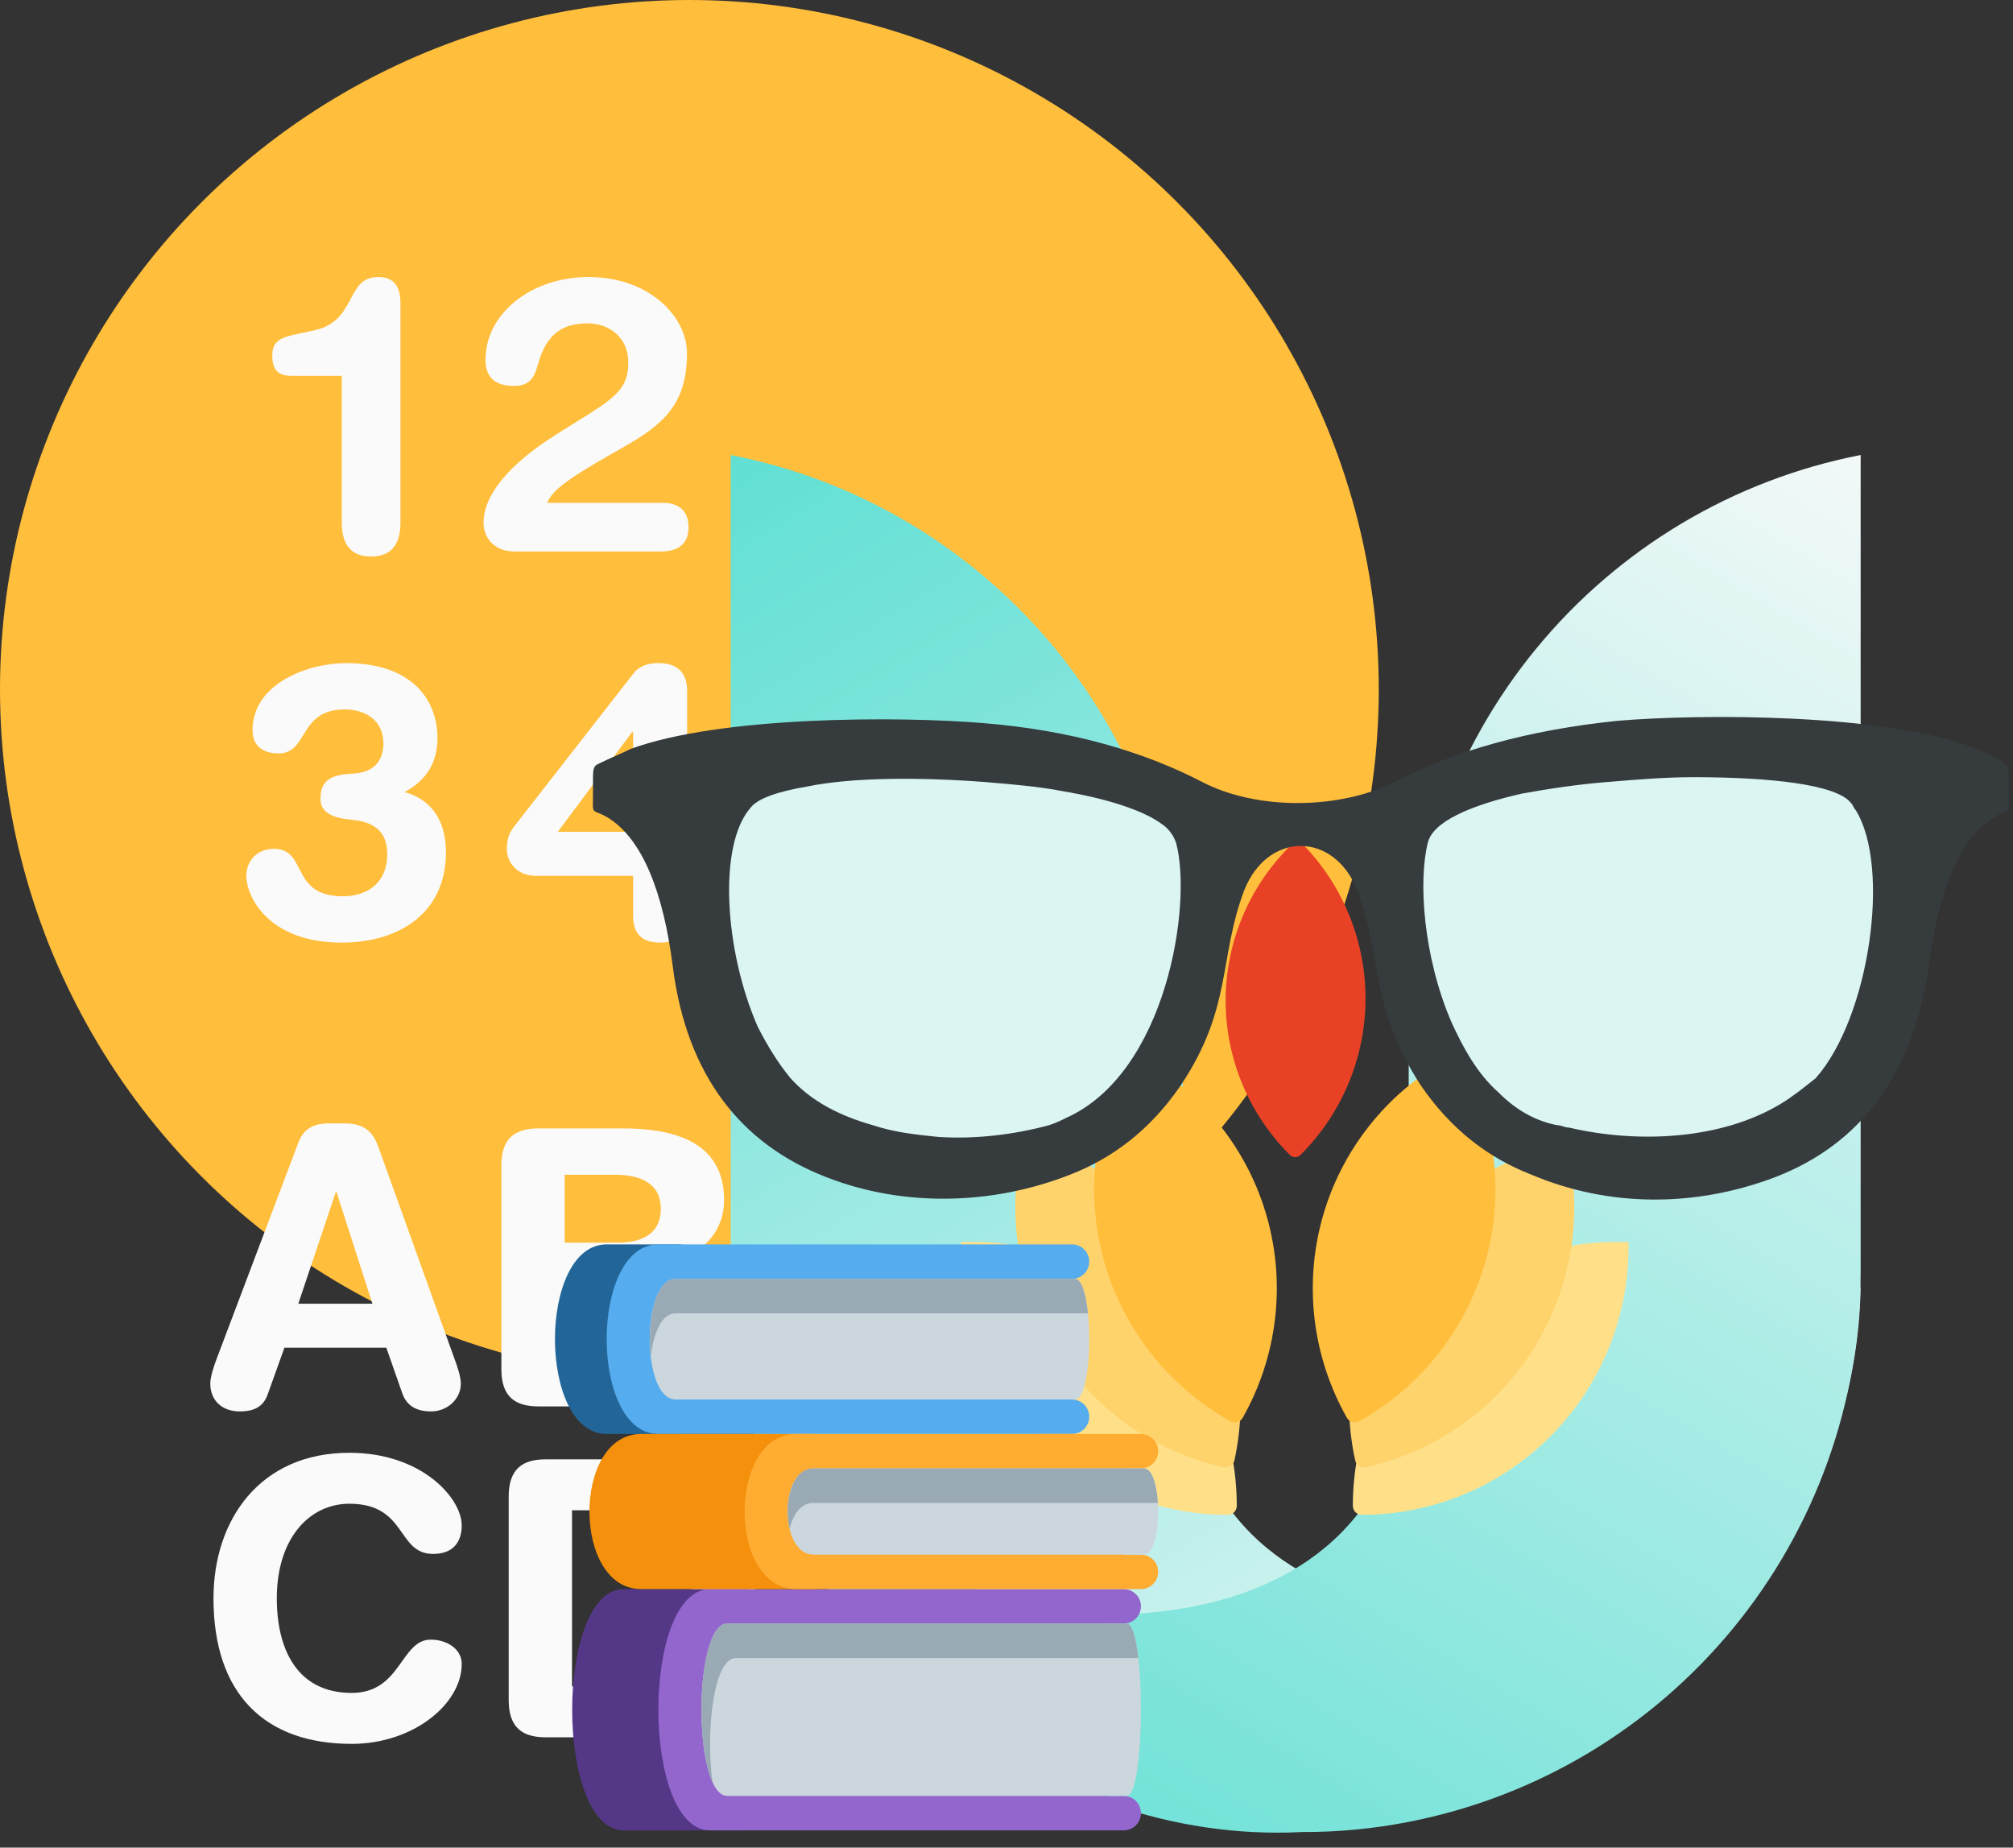 <svg width="146" height="134" viewBox="0 0 146 134" fill="none" xmlns="http://www.w3.org/2000/svg">
<rect x="0" y="0" width="146" height="134" fill="#333333" stroke="none"/>
<defs>
<linearGradient id="paint0_linear_634_9527" x1="51.224" y1="26.14" x2="124.015" y2="147.457" gradientUnits="userSpaceOnUse">
<stop stop-color="#59DED2"/>
<stop offset="1" stop-color="#FAFAFA"/>
</linearGradient>
<linearGradient id="paint1_linear_634_9527" x1="136.727" y1="26.14" x2="63.936" y2="147.457" gradientUnits="userSpaceOnUse">
<stop stop-color="#FAFAFA"/>
<stop offset="1" stop-color="#59DED2"/>
</linearGradient>
</defs>
<circle cx="50" cy="50" r="50" fill="#FFBE3B"/>
<path d="M24.788 37.9C24.788 39.356 25.348 40.364 26.916 40.364C28.484 40.364 29.044 39.356 29.044 37.9V21.996C29.044 20.484 28.316 20.092 27.42 20.092C25.04 20.092 25.908 23.284 22.8 23.956L21.764 24.18C20.308 24.46 19.748 24.74 19.748 25.776C19.748 26.924 20.252 27.26 21.176 27.26H24.788V37.9ZM39.69 36.472C40.054 35.408 41.986 34.26 45.15 32.468C48.118 30.788 49.826 29.332 49.826 25.608C49.826 23.032 47.166 20.092 42.686 20.092C38.57 20.092 35.21 22.696 35.21 26.112C35.21 27.512 36.106 27.988 37.254 27.988C38.374 27.988 38.738 27.456 39.018 26.42C39.634 24.18 40.838 23.452 42.63 23.452C44.17 23.452 45.57 24.46 45.57 26.28C45.57 28.548 44.226 29.052 40.334 31.516C36.834 33.728 35.07 35.94 35.07 37.928C35.07 38.908 35.742 40 37.366 40H47.866C49.154 40 49.938 39.496 49.938 38.236C49.938 36.976 49.154 36.472 48.09 36.472H39.69Z" fill="#FAFAFA"/>
<path d="M17.868 63.52C17.868 65.088 19.52 68.364 24.784 68.364C28.928 68.364 32.344 66.236 32.344 61.812C32.344 59.712 31.448 58.032 29.348 57.444C30.916 56.604 31.728 55.316 31.728 53.524C31.728 50.808 29.936 48.092 25.092 48.092C22.376 48.092 18.316 49.548 18.316 52.964C18.316 54.224 19.24 54.644 20.192 54.644C22.404 54.644 21.62 51.452 25.008 51.452C26.492 51.452 27.808 52.236 27.808 53.916C27.808 55.204 27.08 56.016 25.68 56.1C24.084 56.184 23.244 56.492 23.244 57.948C23.244 59.236 24.784 59.376 25.568 59.46C27.5 59.656 28.088 60.636 28.088 61.98C28.088 63.716 26.968 65.004 24.868 65.004C21.004 65.004 22.348 61.56 19.856 61.56C18.708 61.56 17.868 62.372 17.868 63.52ZM45.918 60.328H40.458L45.862 53.076H45.918V60.328ZM45.918 66.404C45.918 67.58 46.422 68.364 47.878 68.364C49.334 68.364 49.838 67.58 49.838 66.404V63.52H51.238C52.19 63.52 52.806 62.848 52.806 61.924C52.806 61 52.19 60.328 51.238 60.328H49.838V50.108C49.838 48.904 49.25 48.092 47.738 48.092C46.954 48.092 46.338 48.316 45.918 48.876L37.294 59.936C36.93 60.412 36.762 60.86 36.762 61.588C36.762 62.484 37.434 63.52 38.89 63.52H45.918V66.404Z" fill="#FAFAFA"/>
<path d="M15.7 98.584C15.532 99.032 15.252 99.844 15.252 100.348C15.252 101.58 16.12 102.364 17.38 102.364C18.472 102.364 19.116 102 19.424 101.104L20.628 97.744H28.02L29.196 101.104C29.532 102 30.26 102.364 31.268 102.364C32.444 102.364 33.424 101.468 33.424 100.348C33.424 99.844 33.144 99.032 32.976 98.584L27.432 83.156C26.928 81.728 26.004 81.476 24.968 81.476H23.876C22.756 81.476 22.028 81.84 21.636 82.876L15.7 98.584ZM27.012 94.552H21.636L24.352 86.46H24.408L27.012 94.552ZM36.364 99.312C36.364 101.356 37.428 102 39.052 102H45.8C49.776 102 53.22 100.264 53.22 96.036C53.22 93.264 51.82 91.752 49.692 91.192V91.136C51.596 90.38 52.52 88.756 52.52 87.048C52.52 82.596 48.516 81.84 45.156 81.84H39.052C37.428 81.84 36.364 82.484 36.364 84.528V99.312ZM40.956 93.04H44.26C46.5 93.04 48.628 93.348 48.628 95.784C48.628 98.108 46.612 98.472 44.82 98.472H40.956V93.04ZM40.956 85.2H44.596C46.304 85.2 47.928 85.732 47.928 87.664C47.928 89.26 46.892 90.128 44.736 90.128H40.956V85.2Z" fill="#FAFAFA"/>
<path d="M15.484 115.92C15.484 122.864 19.208 126.476 25.508 126.476C29.96 126.476 33.488 123.592 33.488 120.68C33.488 119.56 32.368 118.916 31.248 118.916C29.036 118.916 29.12 122.78 25.508 122.78C21.532 122.78 20.076 119.588 20.076 115.92C20.076 111.552 22.456 109.06 25.34 109.06C29.54 109.06 28.756 112.7 31.416 112.7C32.788 112.7 33.488 111.916 33.488 110.628C33.488 108.668 30.604 105.364 25.34 105.364C18.844 105.364 15.484 110.236 15.484 115.92ZM36.895 123.312C36.895 125.356 37.959 126 39.583 126H45.099C51.231 126 54.787 122.304 54.787 115.92C54.787 108.024 50.195 105.84 45.183 105.84H39.583C37.959 105.84 36.895 106.484 36.895 108.528V123.312ZM41.487 109.536H45.323C48.683 109.536 50.195 111.944 50.195 115.92C50.195 119.028 49.019 122.304 45.351 122.304H41.487V109.536Z" fill="#FAFAFA"/>
<path d="M53 33V92.24C52.998 101.674 56.268 110.814 62.249 118.093C68.231 125.372 76.55 130.336 85.78 132.133C88.321 132.632 90.905 132.879 93.493 132.868C111.413 132.623 128.974 119.067 133.666 102.236C134.48 99.294 134.912 96.26 134.951 93.207C134.259 98.158 132.262 102.833 129.166 106.75C128.8 107.208 119.93 117.919 106.027 117.068C103.276 116.901 93.661 116.314 88.673 108.685C86.875 105.847 85.907 102.56 85.877 99.198L85.78 98.798V72.893C85.782 63.459 82.512 54.319 76.531 47.04C70.55 39.761 62.23 34.797 53 33Z" fill="url(#paint0_linear_634_9527)"/>
<path d="M134.951 33V92.24C134.953 101.674 131.683 110.814 125.702 118.093C119.721 125.372 111.401 130.336 102.171 132.133C99.63 132.632 97.047 132.879 94.458 132.868C75.494 133.858 57.933 119.148 54.285 102.236C53.472 99.294 53.039 96.26 53 93.207C53.692 98.158 55.689 102.833 58.785 106.75C59.151 107.208 68.021 117.919 81.924 117.068C84.675 116.901 94.291 116.314 99.278 108.685C101.076 105.847 102.044 102.56 102.074 99.198L102.171 98.798V72.893C102.169 63.459 105.439 54.319 111.42 47.04C117.401 39.761 125.721 34.797 134.951 33Z" fill="url(#paint1_linear_634_9527)"/>
<path d="M98.12 109.213C98.12 109.386 98.188 109.552 98.311 109.674C98.433 109.797 98.598 109.866 98.771 109.866C103.899 109.86 108.816 107.815 112.442 104.179C116.069 100.544 118.108 95.615 118.114 90.474V90.077H117.199C114.692 90.076 112.21 90.571 109.895 91.532C107.579 92.494 105.475 93.903 103.703 95.681C101.932 97.458 100.526 99.568 99.568 101.89C98.61 104.211 98.118 106.7 98.12 109.213Z" fill="#FFE089"/>
<path d="M98.291 105.918C98.329 106.086 98.431 106.232 98.576 106.325C98.72 106.418 98.895 106.45 99.063 106.414C101.533 105.869 103.871 104.841 105.945 103.39C108.019 101.938 109.787 100.091 111.149 97.953C112.511 95.816 113.439 93.43 113.882 90.933C114.325 88.435 114.273 85.875 113.729 83.397L113.647 83.024L112.74 83.215C107.824 84.304 103.54 87.308 100.83 91.565C98.12 95.823 97.207 100.985 98.291 105.918Z" fill="#FFD36C"/>
<path d="M97.688 102.826C97.73 102.901 97.787 102.968 97.855 103.021C97.923 103.075 98.001 103.114 98.084 103.138C98.167 103.161 98.254 103.168 98.34 103.158C98.425 103.147 98.508 103.12 98.583 103.078C103.069 100.568 106.364 96.384 107.747 91.443C109.129 86.503 108.486 81.21 105.958 76.726L105.768 76.388L104.967 76.835C100.538 79.307 97.283 83.433 95.918 88.307C94.553 93.181 95.19 98.404 97.688 102.826Z" fill="#FFBE3B"/>
<path d="M89.701 109.213C89.701 109.386 89.632 109.552 89.51 109.674C89.388 109.797 89.222 109.866 89.049 109.866C83.921 109.86 79.004 107.815 75.378 104.179C71.752 100.544 69.712 95.615 69.706 90.474V90.077H70.621C73.128 90.076 75.61 90.571 77.925 91.532C80.241 92.494 82.345 93.903 84.117 95.681C85.889 97.458 87.294 99.568 88.252 101.89C89.21 104.211 89.702 106.7 89.701 109.213Z" fill="#FFE089"/>
<path d="M89.529 105.918C89.492 106.086 89.389 106.232 89.245 106.325C89.1 106.418 88.925 106.45 88.757 106.414C86.287 105.869 83.949 104.841 81.875 103.39C79.802 101.938 78.034 100.091 76.672 97.953C75.31 95.816 74.381 93.43 73.938 90.933C73.496 88.435 73.548 85.875 74.092 83.397L74.173 83.024L75.08 83.215C79.996 84.304 84.281 87.308 86.99 91.565C89.7 95.823 90.613 100.985 89.529 105.918Z" fill="#FFD36C"/>
<path d="M90.132 102.826C90.09 102.901 90.033 102.968 89.966 103.021C89.898 103.075 89.82 103.114 89.737 103.138C89.653 103.161 89.567 103.168 89.481 103.158C89.395 103.147 89.312 103.12 89.237 103.078C84.752 100.568 81.456 96.384 80.074 91.443C78.691 86.503 79.334 81.21 81.862 76.726L82.053 76.388L82.854 76.835C87.282 79.307 90.537 83.433 91.902 88.307C93.267 93.181 92.63 98.404 90.132 102.826Z" fill="#FFBE3B"/>
<path d="M93.552 83.764C93.602 83.814 93.662 83.855 93.729 83.882C93.795 83.909 93.866 83.924 93.937 83.924C94.009 83.924 94.08 83.909 94.146 83.882C94.212 83.855 94.272 83.814 94.323 83.764C97.344 80.751 99.04 76.669 99.04 72.413C99.04 68.158 97.344 64.076 94.323 61.063L94.095 60.836L93.556 61.373C90.571 64.342 88.894 68.369 88.894 72.568C88.893 76.767 90.569 80.794 93.552 83.764Z" fill="#E84126"/>
<path d="M101.164 56.707C97.071 58.753 91.102 58.753 87.179 56.707C82.915 54.49 77.629 52.955 71.319 52.443C65.179 51.931 52.218 51.931 45.737 54.319C45.055 54.66 44.202 55.001 43.52 55.342C43.179 55.513 43.008 55.513 43.008 56.366V57.389C43.008 59.265 42.838 58.583 44.032 59.265C46.59 60.8 48.125 64.722 48.807 70.18C49.83 78.025 53.753 82.97 59.892 85.358C65.52 87.575 72.001 87.404 77.629 85.187C80.698 83.994 83.427 81.947 85.644 78.707C89.396 73.079 88.373 69.497 90.249 64.552C91.954 60.288 96.73 60.288 98.435 64.552C100.311 69.497 99.288 72.908 103.04 78.707C105.257 81.947 107.985 83.994 111.055 85.187C116.683 87.575 122.993 87.575 128.792 85.358C134.931 82.97 138.683 78.025 139.877 70.18C140.559 64.722 142.094 60.8 144.652 59.265C146.016 58.412 145.675 59.265 145.675 57.389V56.366C145.675 55.683 145.675 55.513 145.164 55.172C144.482 54.831 143.799 54.49 142.947 54.148C136.466 51.761 123.505 51.761 117.365 52.273C110.714 52.955 105.427 54.49 101.164 56.707Z" fill="#363B3D"/>
<path d="M84.28 59.776C82.916 58.753 80.187 57.901 77.117 57.389C75.412 57.048 73.365 56.877 71.319 56.707C66.714 56.366 61.769 56.366 58.528 57.048C56.482 57.389 54.947 57.901 54.435 58.583C52.048 61.311 52.559 68.986 54.947 74.443C55.629 75.808 56.482 77.172 57.334 78.195C58.869 79.901 60.916 80.924 63.303 81.606C64.838 82.118 66.373 82.288 68.079 82.459C70.807 82.629 73.536 82.288 76.094 81.606C76.606 81.435 76.947 81.265 77.288 81.094C84.621 77.854 86.497 65.575 85.303 61.141C85.133 60.629 84.792 60.117 84.28 59.776ZM134.59 58.753C134.42 58.583 134.42 58.412 134.249 58.242C133.226 56.877 128.28 56.366 122.823 56.366C120.776 56.366 118.73 56.536 116.683 56.707C114.466 56.877 112.249 57.218 110.373 57.559C106.621 58.412 103.893 59.606 103.552 61.141C102.869 63.87 103.211 69.327 105.257 74.102C106.11 75.978 107.133 77.854 108.668 79.218C109.862 80.412 111.226 81.265 112.931 81.606C113.273 81.606 113.443 81.776 113.784 81.776C118.9 82.97 124.869 82.629 129.133 80.071C129.986 79.559 130.839 78.877 131.691 78.195C135.614 73.761 137.149 62.846 134.59 58.753Z" fill="#DAF5F2"/>
<path d="M57.75 127.75C57.75 130.511 56.761 132.75 54 132.75H45.25C40.25 132.75 40.25 115.25 45.25 115.25H54C56.761 115.25 57.75 117.489 57.75 120.25V127.75Z" fill="#553788"/>
<path d="M81.5 130.25H80.25V117.75H81.5C81.832 117.75 82.15 117.618 82.384 117.384C82.618 117.149 82.75 116.832 82.75 116.5C82.75 116.168 82.618 115.851 82.384 115.616C82.15 115.382 81.832 115.25 81.5 115.25H51.5C46.5 115.25 46.5 132.75 51.5 132.75H81.5C81.832 132.75 82.15 132.618 82.384 132.384C82.618 132.149 82.75 131.832 82.75 131.5C82.75 131.168 82.618 130.851 82.384 130.616C82.15 130.382 81.832 130.25 81.5 130.25Z" fill="#9266CC"/>
<path d="M81.715 130.25H52.75C50.25 130.25 50.25 117.75 52.75 117.75H81.715C83.095 117.75 83.095 130.25 81.715 130.25Z" fill="#CCD6DD"/>
<path d="M53.375 120.25H82.562C82.394 118.781 82.112 117.75 81.715 117.75H52.75C50.686 117.75 50.328 126.26 51.671 129.235C51.181 125.536 51.749 120.25 53.375 120.25Z" fill="#99AAB5"/>
<path d="M54 99C54 100.326 53.473 101.598 52.535 102.536C51.598 103.473 50.326 104 49 104H44C39 104 39 90.25 44 90.25H49C50.326 90.25 51.598 90.777 52.535 91.715C53.473 92.652 54 93.924 54 95.25V99Z" fill="#226699"/>
<path d="M77.75 101.5H76.5V92.75H77.75C78.082 92.75 78.4 92.618 78.634 92.384C78.868 92.15 79 91.832 79 91.5C79 91.168 78.868 90.85 78.634 90.616C78.4 90.382 78.082 90.25 77.75 90.25H47.75C42.75 90.25 42.75 104 47.75 104H77.75C78.082 104 78.4 103.868 78.634 103.634C78.868 103.399 79 103.082 79 102.75C79 102.418 78.868 102.101 78.634 101.866C78.4 101.632 78.082 101.5 77.75 101.5Z" fill="#55ACEE"/>
<path d="M77.965 101.5H49C46.5 101.5 46.5 92.75 49 92.75H77.965C79.345 92.75 79.345 101.5 77.965 101.5Z" fill="#CCD6DD"/>
<path d="M49 95.25H78.906C78.764 93.844 78.451 92.75 77.965 92.75H49C47.509 92.75 46.914 95.861 47.203 98.375C47.398 96.677 47.991 95.25 49 95.25Z" fill="#99AAB5"/>
<path d="M64 110.25C64 111.576 63.473 112.848 62.535 113.786C61.598 114.723 60.326 115.25 59 115.25H46.5C41.5 115.25 41.5 104 46.5 104H59C60.326 104 61.598 104.527 62.535 105.464C63.473 106.402 64 107.674 64 109V110.25Z" fill="#F4900C"/>
<path d="M82.75 112.75H81.5V106.5H82.75C83.082 106.5 83.4 106.368 83.634 106.134C83.868 105.899 84 105.582 84 105.25C84 104.918 83.868 104.601 83.634 104.366C83.4 104.132 83.082 104 82.75 104H57.75C52.75 104 52.75 115.25 57.75 115.25H82.75C83.082 115.25 83.4 115.118 83.634 114.884C83.868 114.649 84 114.332 84 114C84 113.668 83.868 113.351 83.634 113.116C83.4 112.882 83.082 112.75 82.75 112.75Z" fill="#FFAC33"/>
<path d="M82.965 112.75H59C56.5 112.75 56.5 106.5 59 106.5H82.965C84.345 106.5 84.345 112.75 82.965 112.75Z" fill="#CCD6DD"/>
<path d="M58.999 109H83.98C83.898 107.672 83.562 106.5 82.965 106.5H58.999C57.407 106.5 56.833 109.034 57.271 110.875C57.518 109.826 58.092 109 58.999 109Z" fill="#99AAB5"/>
</svg>
